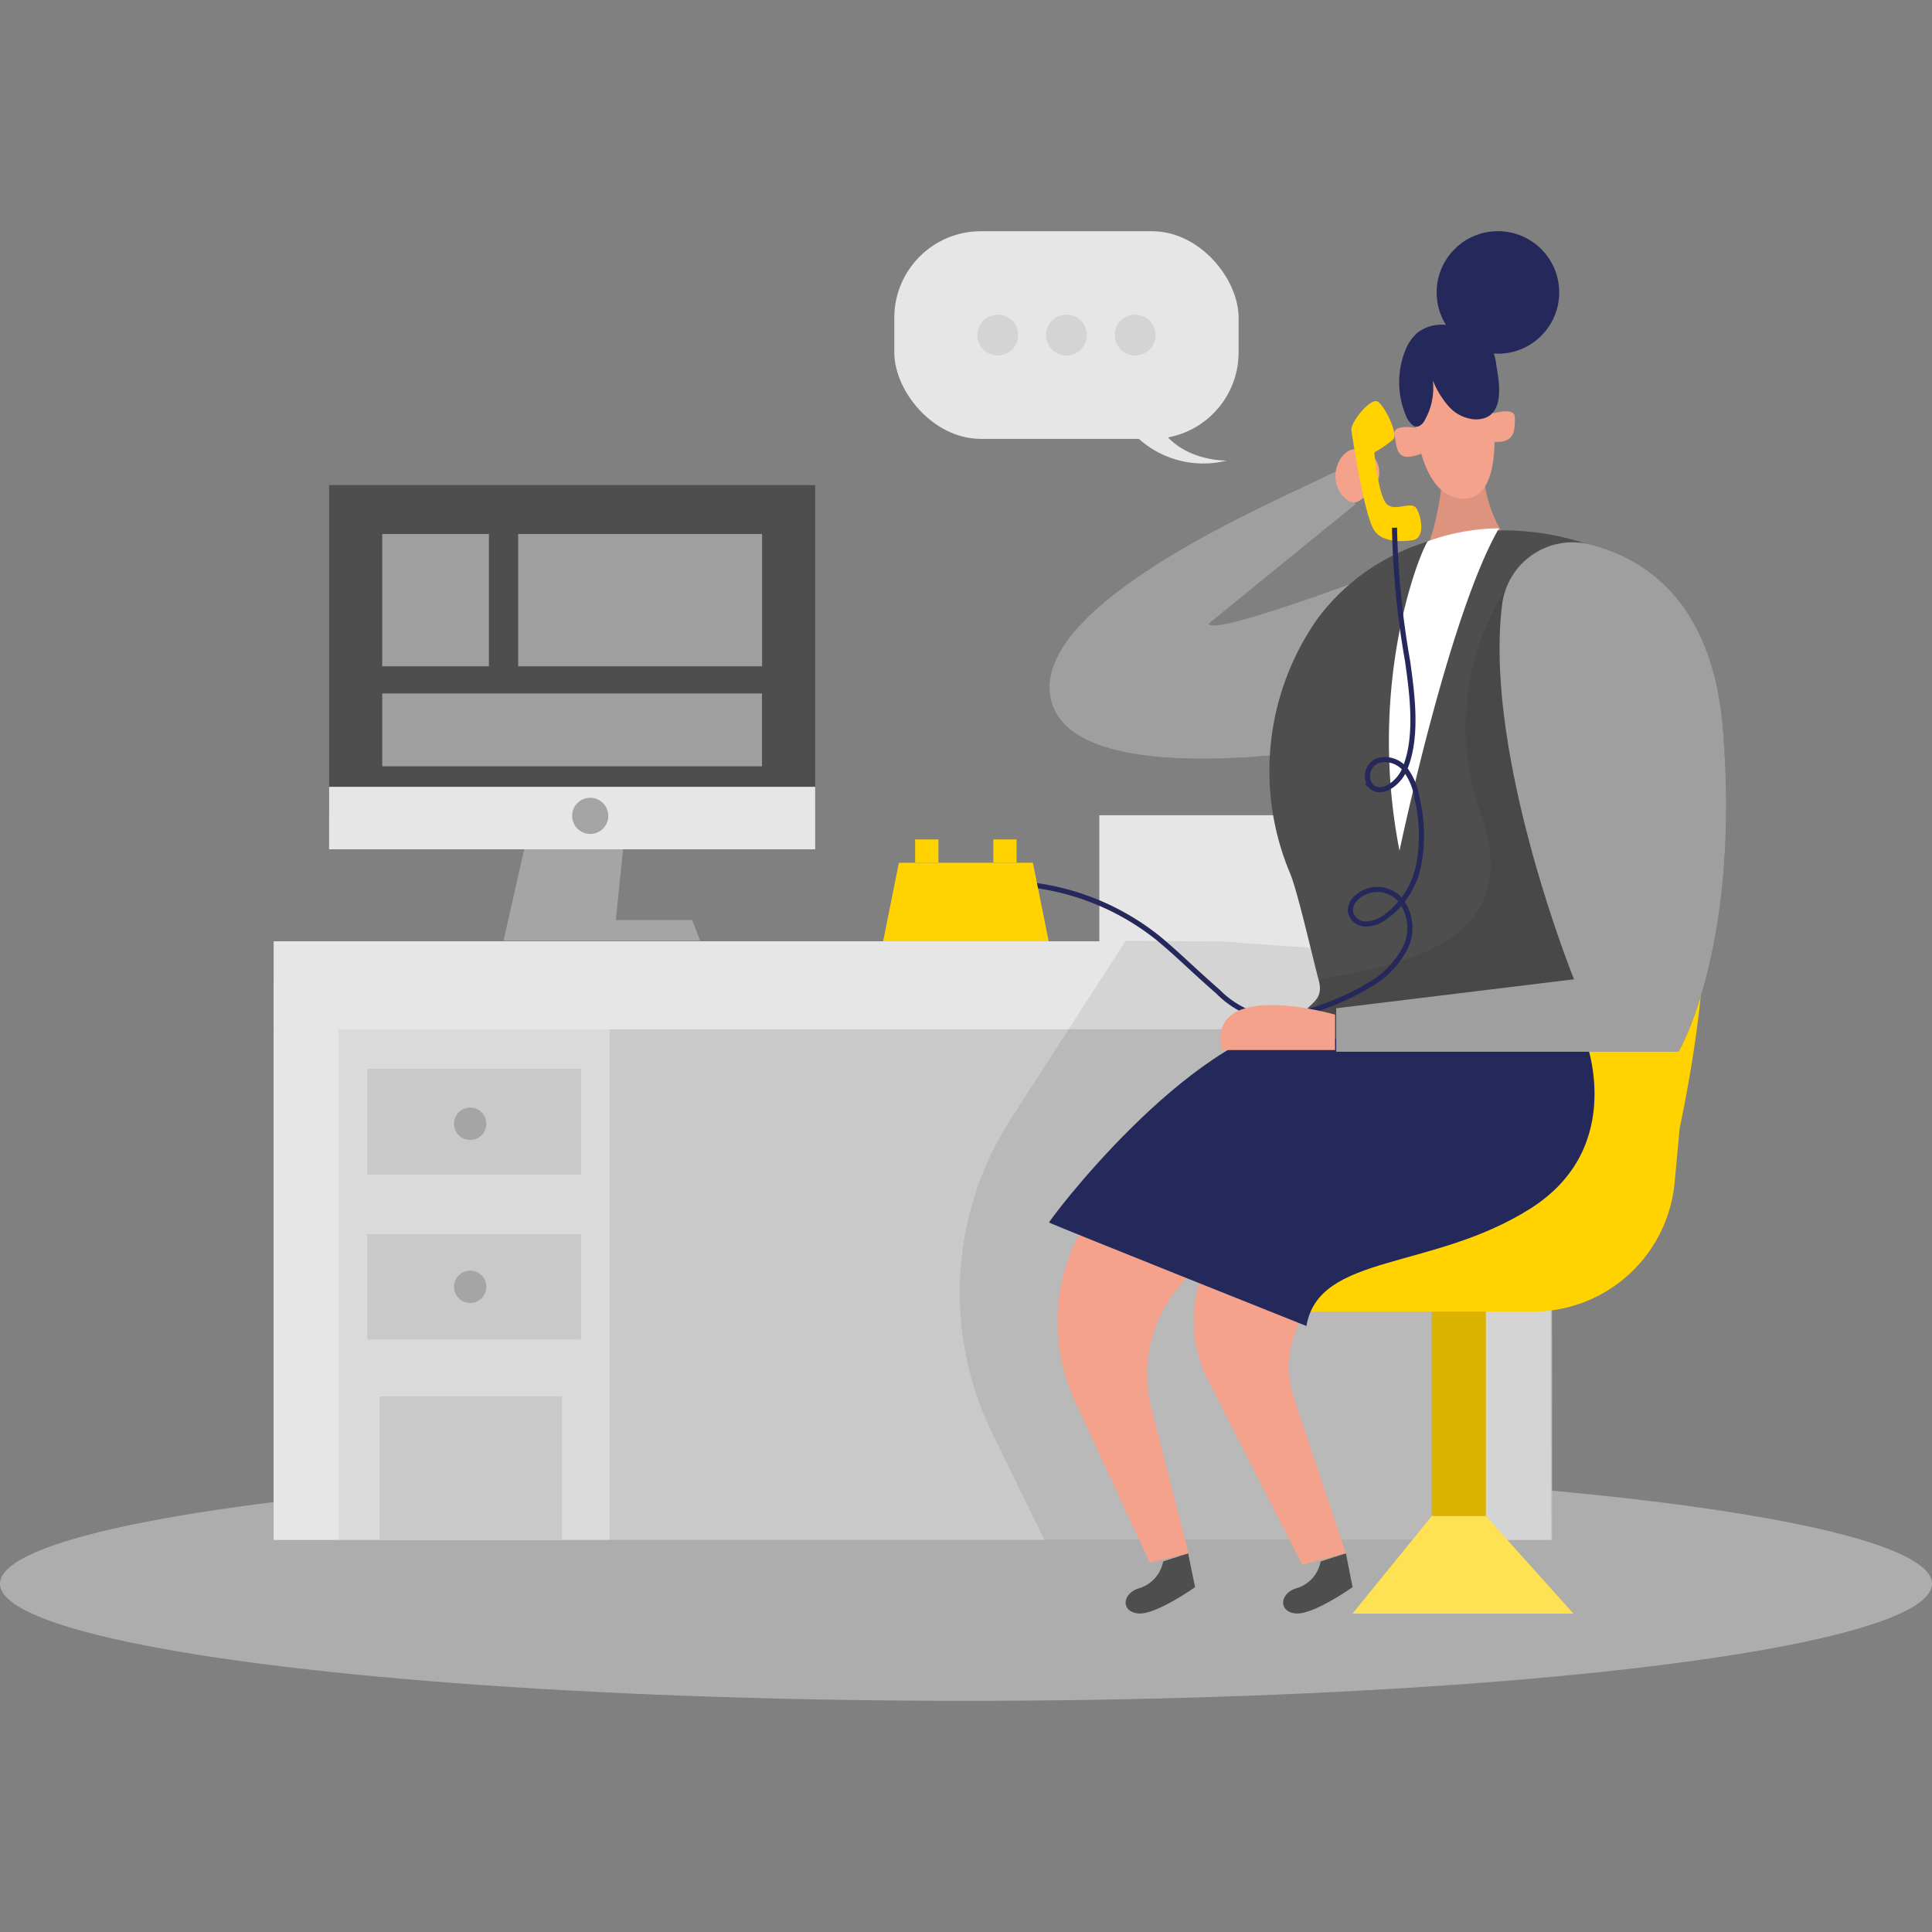 <svg xmlns="http://www.w3.org/2000/svg" xmlns:xlink="http://www.w3.org/1999/xlink" width="120" height="120" viewBox="0 0 120 120">
  <rect x="0" y="0" width="120" height="120" fill="#808080" stroke="none"/>
  <defs>
    <clipPath id="clip-path">
      <rect id="사각형_489" data-name="사각형 489" width="120" height="120" transform="translate(1119 1387)" fill="#fff" stroke="#707070" stroke-width="1"/>
    </clipPath>
  </defs>
  <g id="_5" data-name="5" transform="translate(-1119 -1387)" clip-path="url(#clip-path)">
    <g id="Customer_service_Two_Color" data-name="Customer service_Two Color" transform="translate(1119 1401.358)">
      <rect id="사각형_513" data-name="사각형 513" width="15.581" height="7.829" transform="translate(68.282 36.278)" fill="#e6e6e6"/>
      <circle id="타원_55" data-name="타원 55" cx="3.806" cy="3.806" r="3.806" transform="translate(89.233 0)" fill="#24285b"/>
      <ellipse id="타원_56" data-name="타원 56" cx="60" cy="7.273" rx="60" ry="7.273" transform="translate(0 76.738)" fill="#e6e6e6" opacity="0.45"/>
      <path id="패스_2152" data-name="패스 2152" d="M74.026,78.477a2.168,2.168,0,0,1-1.4,1.637c-1.142.282-1.267,1.461-.179,1.591s3.559-1.633,3.559-1.633l-.43-2.1Z" transform="translate(-1.779 4.149)" fill="#4e4e4e"/>
      <path id="패스_2153" data-name="패스 2153" d="M82.177,78.477a2.159,2.159,0,0,1-1.4,1.637c-1.146.282-1.264,1.461-.179,1.591s3.562-1.633,3.562-1.633l-.415-2.1Z" transform="translate(-0.149 4.149)" fill="#4e4e4e"/>
      <rect id="사각형_514" data-name="사각형 514" width="79.402" height="34.843" transform="translate(16.997 46.44)" fill="#c9c9c9"/>
      <rect id="사각형_515" data-name="사각형 515" width="79.402" height="5.465" transform="translate(16.997 44.107)" fill="#e6e6e6"/>
      <rect id="사각형_516" data-name="사각형 516" width="3.364" height="18.135" transform="translate(88.929 64.567)" fill="#ffd200"/>
      <rect id="사각형_517" data-name="사각형 517" width="3.364" height="18.135" transform="translate(88.929 64.567)" opacity="0.08"/>
      <rect id="사각형_518" data-name="사각형 518" width="4.034" height="31.715" transform="translate(16.997 49.572)" fill="#e6e6e6"/>
      <rect id="사각형_519" data-name="사각형 519" width="16.841" height="31.715" transform="translate(21.028 49.572)" fill="#e6e6e6" opacity="0.61"/>
      <rect id="사각형_520" data-name="사각형 520" width="4.034" height="31.715" transform="translate(92.297 49.572)" fill="#e6e6e6"/>
      <path id="패스_2154" data-name="패스 2154" d="M79.432,46.311l-6.021-.038-7.14,11.075a19.9,19.9,0,0,0-1.142,19.505l3.243,6.637H99.839l.072-14.166.251-21.522Z" transform="translate(-3.497 -2.19)" opacity="0.08"/>
      <path id="패스_2155" data-name="패스 2155" d="M41.658,38.3l-2.166,9.557H51.709l-.5-1.286H46.469l.811-7.931Z" transform="translate(-8.219 -3.785)" fill="#a5a5a5"/>
      <rect id="사각형_521" data-name="사각형 521" width="30.192" height="20.506" transform="translate(20.441 15.772)" fill="#4e4e4e"/>
      <rect id="사각형_522" data-name="사각형 522" width="6.626" height="8.217" transform="translate(23.741 18.809)" fill="#fff" opacity="0.46"/>
      <rect id="사각형_523" data-name="사각형 523" width="15.151" height="8.217" transform="translate(32.183 18.809)" fill="#fff" opacity="0.46"/>
      <rect id="사각형_524" data-name="사각형 524" width="23.589" height="4.521" transform="translate(23.741 28.716)" fill="#fff" opacity="0.46"/>
      <rect id="사각형_525" data-name="사각형 525" width="30.192" height="3.882" transform="translate(20.441 34.512)" fill="#e6e6e6"/>
      <circle id="타원_57" data-name="타원 57" cx="1.123" cy="1.123" r="1.123" transform="translate(35.536 35.193)" fill="#a5a5a5"/>
      <rect id="사각형_526" data-name="사각형 526" width="13.283" height="6.565" transform="translate(22.809 52.03)" fill="#c9c9c9"/>
      <rect id="사각형_527" data-name="사각형 527" width="13.283" height="6.565" transform="translate(22.809 62.287)" fill="#c9c9c9"/>
      <circle id="타원_58" data-name="타원 58" cx="1.005" cy="1.005" r="1.005" transform="translate(28.198 54.436)" fill="#a5a5a5"/>
      <circle id="타원_59" data-name="타원 59" cx="1.005" cy="1.005" r="1.005" transform="translate(28.198 64.563)" fill="#a5a5a5"/>
      <path id="패스_2156" data-name="패스 2156" d="M84.087,59.958s-3.722-24.689,4.948-28.925,22.672-.324,16.293,30.211l-.316,3.395a8.83,8.83,0,0,1-8.792,7.992H78.615a3.018,3.018,0,0,1-1.275-5.755,15.479,15.479,0,0,1,3.151-1.02,4.327,4.327,0,0,0,3.395-3.806Z" transform="translate(-1.001 -5.522)" fill="#ffd200"/>
      <path id="패스_2157" data-name="패스 2157" d="M79.756,52.15,71.5,60.592A11.7,11.7,0,0,0,69.248,73.68L73.9,83.716,76.3,83.13l-2.3-9.012a8.506,8.506,0,0,1,3.92-9.431l9.442-5.568Z" transform="translate(-2.485 -1.014)" fill="#f4a28c"/>
      <path id="패스_2158" data-name="패스 2158" d="M78.346,52.15l19.38,1.142s-.03,6.873-2.341,8.426c-1.279.864-6.029,2.573-10.006,3.924a6.245,6.245,0,0,0-3.924,7.89l3.216,9.6-2.714.719L76.1,72.356a8.133,8.133,0,0,1,2.029-9.93l5.846-4.891Z" transform="translate(-1.075 -1.014)" fill="#f4a28c"/>
      <rect id="사각형_528" data-name="사각형 528" width="11.33" height="8.913" transform="translate(23.578 72.369)" fill="#c9c9c9"/>
      <path id="패스_2159" data-name="패스 2159" d="M88.358,76.045h3.368L97.154,82.1H83.441Z" transform="translate(0.57 3.765)" fill="#ffd200"/>
      <path id="패스_2160" data-name="패스 2160" d="M88.358,76.045h3.368L97.154,82.1H83.441Z" transform="translate(0.57 3.765)" fill="#fff" opacity="0.33"/>
      <path id="패스_2161" data-name="패스 2161" d="M101.011,51.475s2.71,6.744-3.395,10.6-13.138,2.767-13.9,7.288c0,0-15.931-6.36-15.985-6.428s8.518-11.5,15.654-12.5l18.234,1.047" transform="translate(-2.571 -1.359)" fill="#24285b"/>
      <path id="패스_2162" data-name="패스 2162" d="M85.563,21.957s-.251.118-.689.335c-3.163,1.572-17.766,7.7-17.1,13.484.761,6.584,18.984,3.147,18.984,3.147L90,27.635s-12.015,4.643-12.365,3.806l9.134-7.433" transform="translate(-2.568 -7.053)" fill="#4e4e4e"/>
      <path id="패스_2163" data-name="패스 2163" d="M85.563,21.957s-.251.118-.689.335c-3.163,1.572-17.766,7.7-17.1,13.484.761,6.584,18.984,3.147,18.984,3.147L90,27.635s-12.015,4.643-12.365,3.806l9.134-7.433" transform="translate(-2.568 -7.053)" fill="#fff" opacity="0.46"/>
      <path id="패스_2164" data-name="패스 2164" d="M84.46,20.954A1.522,1.522,0,0,1,85,21.4a1.492,1.492,0,0,1,.209,1.324,2.664,2.664,0,0,1-1.054,1.218.88.88,0,0,1-.282.164.662.662,0,0,1-.544-.1,1.69,1.69,0,0,1-.407-.381,1.949,1.949,0,0,1-.282-1.709c.152-.514.578-1.088,1.142-1.1a1.477,1.477,0,0,1,.677.129Z" transform="translate(0.393 -7.28)" fill="#f4a28c"/>
      <path id="패스_2165" data-name="패스 2165" d="M92.6,26.776A8.543,8.543,0,0,1,90.838,21.3l-2.428.434s-.381,4.567-1.439,5.675l.023.023Z" transform="translate(1.276 -7.184)" fill="#f4a28c"/>
      <path id="패스_2166" data-name="패스 2166" d="M92.6,26.776A8.543,8.543,0,0,1,90.838,21.3l-2.428.434s-.381,4.567-1.439,5.675l.023.023Z" transform="translate(1.276 -7.184)" opacity="0.09"/>
      <path id="패스_2167" data-name="패스 2167" d="M86.67,19.31s.084,5.461,2.953,5.652,1.857-5.979,1.857-5.979-.4-3.25-2.093-3.463S85.871,15.443,86.67,19.31Z" transform="translate(1.177 -8.353)" fill="#f4a28c"/>
      <path id="패스_2168" data-name="패스 2168" d="M86.953,19.727s-1.522-.285-1.343.461.03,1.774,1.667,1.142Z" transform="translate(1.001 -7.51)" fill="#f4a28c"/>
      <path id="패스_2169" data-name="패스 2169" d="M90.454,19.082s1.678-.594,1.667.167.061,1.762-1.667,1.461Z" transform="translate(1.973 -7.672)" fill="#f4a28c"/>
      <path id="패스_2170" data-name="패스 2170" d="M86.7,20.623a.381.381,0,0,0,.362.065.78.78,0,0,0,.381-.381,4.049,4.049,0,0,0,.5-2.47,5.58,5.58,0,0,0,.974,1.6,2.409,2.409,0,0,0,1.621.822c1.865.049,1.591-2.036,1.359-3.284a3.311,3.311,0,0,0-1.142-2.249,1.522,1.522,0,0,0-1.012-.236c-.453,0-.891-.133-1.347-.11a2.4,2.4,0,0,0-1.439.525,2.9,2.9,0,0,0-.727,1.077,5.355,5.355,0,0,0,.057,4.08,1.393,1.393,0,0,0,.415.563Z" transform="translate(1.052 -8.569)" fill="#24285b"/>
      <path id="패스_2171" data-name="패스 2171" d="M100.713,44.883c-1.142,3.947-2.447,7.848-3.532,10.87-6.554.19-15.84,2-16.03-.156-.107-1.168,1.5-1.062,1.039-2.664-.27-.955-1.305-5.511-1.762-6.584a16.428,16.428,0,0,1,1.716-15.867c4.685-6.245,13.465-6.763,19.41-3.425C104.465,28.67,102.989,36.887,100.713,44.883Z" transform="translate(-0.29 -6.44)" fill="#4e4e4e"/>
      <path id="패스_2172" data-name="패스 2172" d="M87.75,25.715c-.285.19-3.874,8.483-1.77,19.227,0,0,3.079-14.687,6.181-20.027A13.621,13.621,0,0,0,87.75,25.715Z" transform="translate(0.946 -6.461)" fill="#fff"/>
      <path id="패스_2173" data-name="패스 2173" d="M101.317,46.5,99.19,54.95l-2.344.2-16.023,1.37c-.107-1.165,1.5-2.588,1.031-4.206,5.774-.982,12.712-2.5,10.131-10.112a15.969,15.969,0,0,1,1.522-14.177l6.877,16.255Z" transform="translate(0.045 -5.839)" opacity="0.08"/>
      <path id="패스_2174" data-name="패스 2174" d="M92.9,29.5a4.411,4.411,0,0,1,5.423-3.734c3.395.845,7.657,3.513,8.293,11.517,1.085,13.583-2.763,20-2.763,20H82.594v-2.7l14.771-1.8S91.732,38.848,92.9,29.5Z" transform="translate(0.401 -6.315)" fill="#4e4e4e"/>
      <path id="패스_2175" data-name="패스 2175" d="M92.9,29.5a4.411,4.411,0,0,1,5.423-3.734c3.395.845,7.657,3.513,8.293,11.517,1.085,13.583-2.763,20-2.763,20H82.594v-2.7l14.771-1.8S91.732,38.848,92.9,29.5Z" transform="translate(0.401 -6.315)" fill="#fff" opacity="0.46"/>
      <path id="패스_2176" data-name="패스 2176" d="M87.127,26.978s-1.705.312-2.325-.609-1.351-5.739-1.423-6.223,1.218-2.082,1.656-1.774,1.279,2.013.936,2.348a7.44,7.44,0,0,1-1.168.8s.259,2.847.826,3.258,1.5-.282,1.808.247S87.987,26.906,87.127,26.978Z" transform="translate(0.557 -7.778)" fill="#ffd200"/>
      <path id="패스_2177" data-name="패스 2177" d="M89.377,24.887a53.647,53.647,0,0,0,.814,8.293c.293,2.1.67,4.864-.251,6.851-.381.761-1.366,1.5-2.006.925a1.027,1.027,0,0,1,.381-1.595,1.606,1.606,0,0,1,1.747.563,4.03,4.03,0,0,1,.723,1.8,9.9,9.9,0,0,1,.1,4.076A5.237,5.237,0,0,1,88.7,49.142a1.964,1.964,0,0,1-1.161.358.963.963,0,0,1-.891-.723.993.993,0,0,1,.16-.681,1.9,1.9,0,0,1,2.862-.171,2.809,2.809,0,0,1,.358,3.09,5.625,5.625,0,0,1-2.284,2.31c-1.72,1.039-4.91,2.344-6.957,1.846A5.911,5.911,0,0,1,78.4,53.69c-.613-.537-1.218-1.085-1.815-1.637s-1.241-1.142-1.9-1.686a15.6,15.6,0,0,0-7.9-3.3" transform="translate(-2.762 -6.467)" fill="none" stroke="#24285b" stroke-miterlimit="10" stroke-width="0.317"/>
      <path id="패스_2178" data-name="패스 2178" d="M69.428,47.106H59.141l.982-4.879h8.32Z" transform="translate(-4.29 -2.999)" fill="#ffd200"/>
      <rect id="사각형_529" data-name="사각형 529" width="1.446" height="1.446" transform="translate(56.841 37.781)" fill="#ffd200"/>
      <rect id="사각형_530" data-name="사각형 530" width="1.446" height="1.446" transform="translate(61.697 37.781)" fill="#ffd200"/>
      <path id="패스_2179" data-name="패스 2179" d="M83.721,50.188s-7.992-2.318-7.041,2.2h7.041Z" transform="translate(-0.798 -1.526)" fill="#f4a28c"/>
      <rect id="사각형_531" data-name="사각형 531" width="21.385" height="12.898" rx="5.373" transform="translate(55.547 0.004)" fill="#e6e6e6"/>
      <path id="패스_2180" data-name="패스 2180" d="M71.887,19.963a6,6,0,0,0,6.055,1.956s-3.585.1-4.6-3.045Z" transform="translate(-1.741 -7.67)" fill="#e6e6e6"/>
      <circle id="타원_60" data-name="타원 60" cx="1.267" cy="1.267" r="1.267" transform="translate(60.708 5.184)" opacity="0.08"/>
      <circle id="타원_61" data-name="타원 61" cx="1.267" cy="1.267" r="1.267" transform="translate(64.97 5.184)" opacity="0.08"/>
      <circle id="타원_62" data-name="타원 62" cx="1.267" cy="1.267" r="1.267" transform="translate(69.237 5.184)" opacity="0.08"/>
    </g>
  </g>
</svg>
